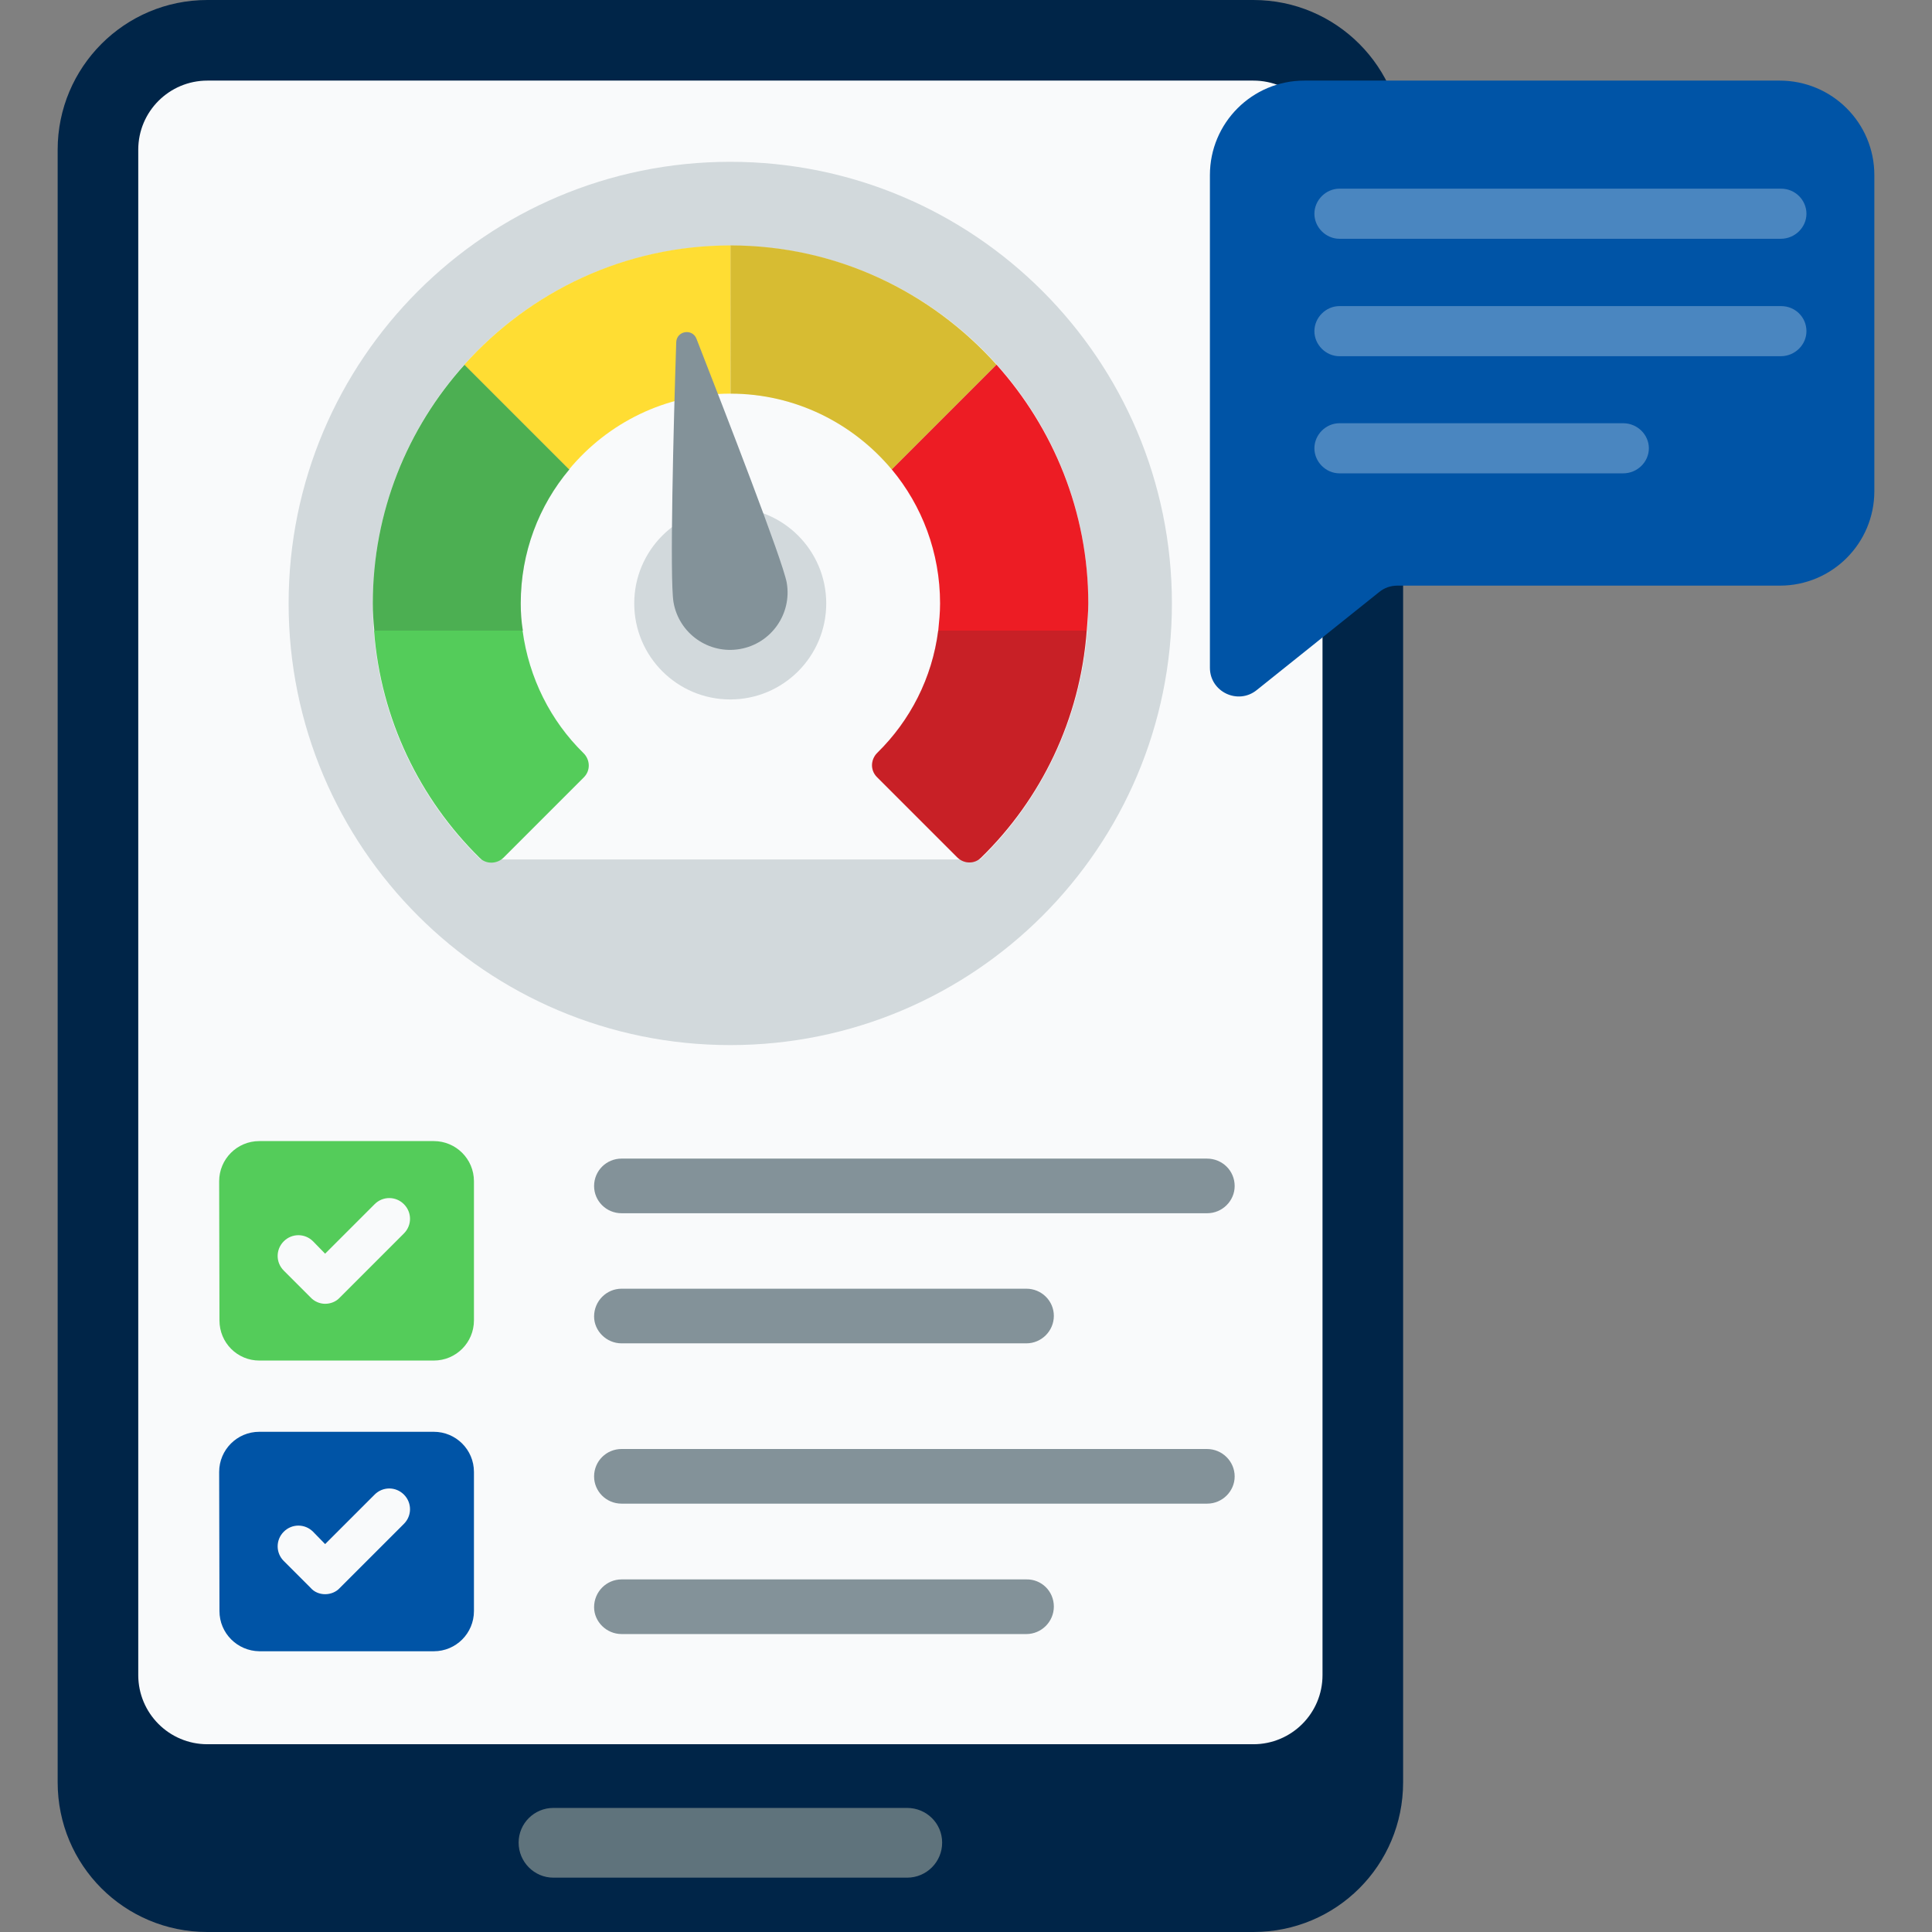 <svg width="64" height="64" viewBox="0 0 64 64" fill="none" xmlns="http://www.w3.org/2000/svg">
<rect x="0" y="0" width="64" height="64" fill="#808080" stroke="none"/>
<path d="M46.48 4.96V59.04C46.48 61.79 44.27 64 41.52 64H6.87C4.12 64 1.91 61.79 1.91 59.04V4.96C1.91 2.23 4.12 0 6.87 0H41.52C44.27 0 46.48 2.23 46.48 4.96Z" fill="#002548"/>
<path d="M43.81 4.96V55.49C43.81 56.76 42.78 57.78 41.52 57.78H6.87C5.6 57.78 4.58 56.75 4.58 55.49V4.96C4.58 3.69 5.61 2.67 6.87 2.67H41.52C42.79 2.67 43.81 3.69 43.81 4.96Z" fill="#F9FAFB"/>
<path d="M31.21 61.04C31.21 61.68 30.69 62.2 30.05 62.2H18.33C17.7 62.2 17.18 61.68 17.18 61.04C17.18 60.4 17.7 59.89 18.33 59.89H30.05C30.69 59.89 31.21 60.4 31.21 61.04Z" fill="#5F737C"/>
<path d="M7.27 43.74L7.26 39.13C7.26 38.4 7.85 37.8 8.59 37.8H14.37C15.1 37.8 15.7 38.39 15.7 39.13V43.74C15.7 44.47 15.11 45.07 14.37 45.07H8.59C7.86 45.07 7.27 44.48 7.27 43.74Z" fill="#54CC5A"/>
<path d="M7.27 53.37L7.26 48.76C7.26 48.03 7.85 47.43 8.59 47.43H14.37C15.1 47.43 15.7 48.02 15.7 48.76V53.37C15.7 54.1 15.11 54.7 14.37 54.7H8.59C7.86 54.69 7.27 54.1 7.27 53.37Z" fill="#0054A6"/>
<path d="M10.77 43.19C10.95 43.19 11.13 43.12 11.25 42.99L13.38 40.86C13.65 40.59 13.65 40.16 13.38 39.89C13.11 39.62 12.68 39.62 12.41 39.89L10.77 41.53L10.37 41.12C10.1 40.85 9.67 40.85 9.4 41.12C9.13 41.39 9.13 41.82 9.4 42.09L10.29 42.98C10.41 43.11 10.59 43.19 10.77 43.19Z" fill="#F9FAFB"/>
<path d="M40.9 39.29C40.9 39.78 40.49 40.19 39.99 40.19H20.59C20.08 40.19 19.68 39.78 19.68 39.29C19.68 38.78 20.09 38.38 20.59 38.38H39.98C40.49 38.38 40.9 38.78 40.9 39.29Z" fill="#839299"/>
<path d="M34.91 43.59C34.91 44.09 34.5 44.5 34 44.5H20.59C20.09 44.5 19.68 44.09 19.68 43.61C19.68 43.1 20.09 42.69 20.59 42.69H34C34.5 42.69 34.91 43.09 34.91 43.59Z" fill="#839299"/>
<path d="M10.77 52.81C10.95 52.81 11.13 52.74 11.25 52.61L13.38 50.48C13.65 50.21 13.65 49.78 13.38 49.51C13.11 49.24 12.68 49.24 12.41 49.51L10.77 51.15L10.37 50.74C10.1 50.47 9.67 50.47 9.4 50.74C9.13 51.01 9.13 51.44 9.4 51.71L10.29 52.6C10.41 52.74 10.59 52.81 10.77 52.81Z" fill="#F9FAFB"/>
<path d="M40.9 48.91C40.9 49.4 40.49 49.81 39.99 49.81H20.59C20.08 49.81 19.68 49.4 19.68 48.91C19.68 48.4 20.09 48 20.59 48H39.98C40.49 48 40.9 48.41 40.9 48.91Z" fill="#839299"/>
<path d="M34.91 53.22C34.91 53.72 34.5 54.13 34 54.13H20.59C20.09 54.13 19.68 53.72 19.68 53.24C19.68 52.73 20.09 52.32 20.59 52.32H34C34.5 52.31 34.91 52.71 34.91 53.22Z" fill="#839299"/>
<path d="M24.191 34.62C32.27 34.62 38.821 28.07 38.821 19.99C38.821 11.91 32.27 5.36 24.191 5.36C16.111 5.36 9.561 11.91 9.561 19.99C9.561 28.07 16.111 34.62 24.191 34.62Z" fill="#D2D9DC"/>
<path d="M15.92 28.47H32.47C34.68 26.32 36.05 23.32 36.05 19.99C36.05 13.44 30.74 8.14 24.2 8.14C17.66 8.14 12.35 13.45 12.35 19.99C12.34 23.31 13.71 26.31 15.92 28.47Z" fill="#F9FAFB"/>
<path d="M17.311 20.89H12.391C12.611 23.83 13.911 26.47 15.891 28.42C16.111 28.64 16.471 28.62 16.681 28.41L19.341 25.75C19.571 25.52 19.551 25.16 19.321 24.94C18.241 23.88 17.521 22.46 17.311 20.89Z" fill="#54CC5A"/>
<path d="M35.999 20.89H31.079C30.88 22.46 30.149 23.87 29.07 24.93C28.84 25.15 28.82 25.51 29.049 25.74L31.709 28.4C31.93 28.62 32.279 28.63 32.499 28.41C34.489 26.47 35.779 23.83 35.999 20.89Z" fill="#ED1C24"/>
<path d="M17.25 19.99C17.25 18.3 17.85 16.75 18.86 15.55L15.39 12.08C13.5 14.18 12.35 16.95 12.35 19.99C12.35 20.29 12.37 20.59 12.4 20.89H17.32C17.27 20.59 17.25 20.29 17.25 19.99Z" fill="#54CC5A"/>
<path d="M29.539 15.55L33.009 12.08C30.839 9.66 27.699 8.13 24.199 8.13V13.04C26.339 13.04 28.259 14.02 29.539 15.55Z" fill="#FFDD33"/>
<path d="M31.141 19.99C31.141 20.3 31.111 20.59 31.081 20.89H36.001C36.021 20.59 36.051 20.29 36.051 19.99C36.051 16.95 34.891 14.18 33.011 12.08L29.541 15.55C30.541 16.75 31.141 18.3 31.141 19.99Z" fill="#ED1C24"/>
<path d="M24.191 13.04L24.201 8.13C24.201 8.13 24.201 8.13 24.191 8.13C20.691 8.13 17.551 9.66 15.381 12.08L18.851 15.55C20.131 14.01 22.041 13.04 24.191 13.04Z" fill="#FFDD33"/>
<path d="M24.19 23.17C25.946 23.17 27.37 21.746 27.37 19.99C27.37 18.234 25.946 16.81 24.19 16.81C22.433 16.81 21.01 18.234 21.01 19.99C21.01 21.746 22.433 23.17 24.19 23.17Z" fill="#D2D9DC"/>
<path d="M26.061 19.3C26.241 20.33 25.551 21.32 24.511 21.5C23.481 21.68 22.491 20.99 22.311 19.95C22.181 19.19 22.311 14.06 22.401 11.34C22.411 10.96 22.931 10.87 23.071 11.22C24.061 13.76 25.921 18.55 26.061 19.3Z" fill="#839299"/>
<path d="M62.09 5.8V16.27C62.09 18 60.69 19.4 58.96 19.4H46.29C46.07 19.4 45.86 19.47 45.69 19.61L41.63 22.86C41.01 23.36 40.08 22.92 40.08 22.12V5.8C40.08 4.07 41.48 2.67 43.21 2.67H58.95C60.69 2.67 62.09 4.07 62.09 5.8Z" fill="#0054A6"/>
<g opacity="0.3">
<path d="M59.841 7.08C59.841 7.53 59.461 7.91 58.991 7.91H44.371C43.921 7.91 43.541 7.53 43.541 7.08C43.541 6.63 43.921 6.25 44.371 6.25H59.001C59.471 6.25 59.841 6.63 59.841 7.08Z" fill="#F9FAFB"/>
<path d="M59.841 10.97C59.841 11.42 59.461 11.8 58.991 11.8H44.371C43.921 11.8 43.541 11.42 43.541 10.97C43.541 10.52 43.921 10.14 44.371 10.14H59.001C59.471 10.14 59.841 10.51 59.841 10.97Z" fill="#F9FAFB"/>
<path d="M54.621 14.85C54.621 15.3 54.241 15.68 53.771 15.68H44.371C43.921 15.68 43.541 15.3 43.541 14.85C43.541 14.4 43.921 14.02 44.371 14.02H53.771C54.241 14.02 54.621 14.4 54.621 14.85Z" fill="#F9FAFB"/>
</g>
<g opacity="0.19">
<path d="M35.999 20.89H31.079C30.88 22.46 30.149 23.87 29.07 24.93C28.84 25.15 28.82 25.51 29.049 25.74L31.709 28.4C31.93 28.62 32.279 28.63 32.499 28.41C34.489 26.47 35.779 23.83 35.999 20.89Z" fill="#2D2F31"/>
<path d="M17.25 19.99C17.25 18.3 17.85 16.75 18.86 15.55L15.39 12.08C13.5 14.18 12.35 16.95 12.35 19.99C12.35 20.29 12.37 20.59 12.4 20.89H17.32C17.27 20.59 17.25 20.29 17.25 19.99Z" fill="#2D2F31"/>
<path d="M29.539 15.55L33.009 12.08C30.839 9.66 27.699 8.13 24.199 8.13V13.04C26.339 13.04 28.259 14.02 29.539 15.55Z" fill="#2D2F31"/>
</g>
</svg>
